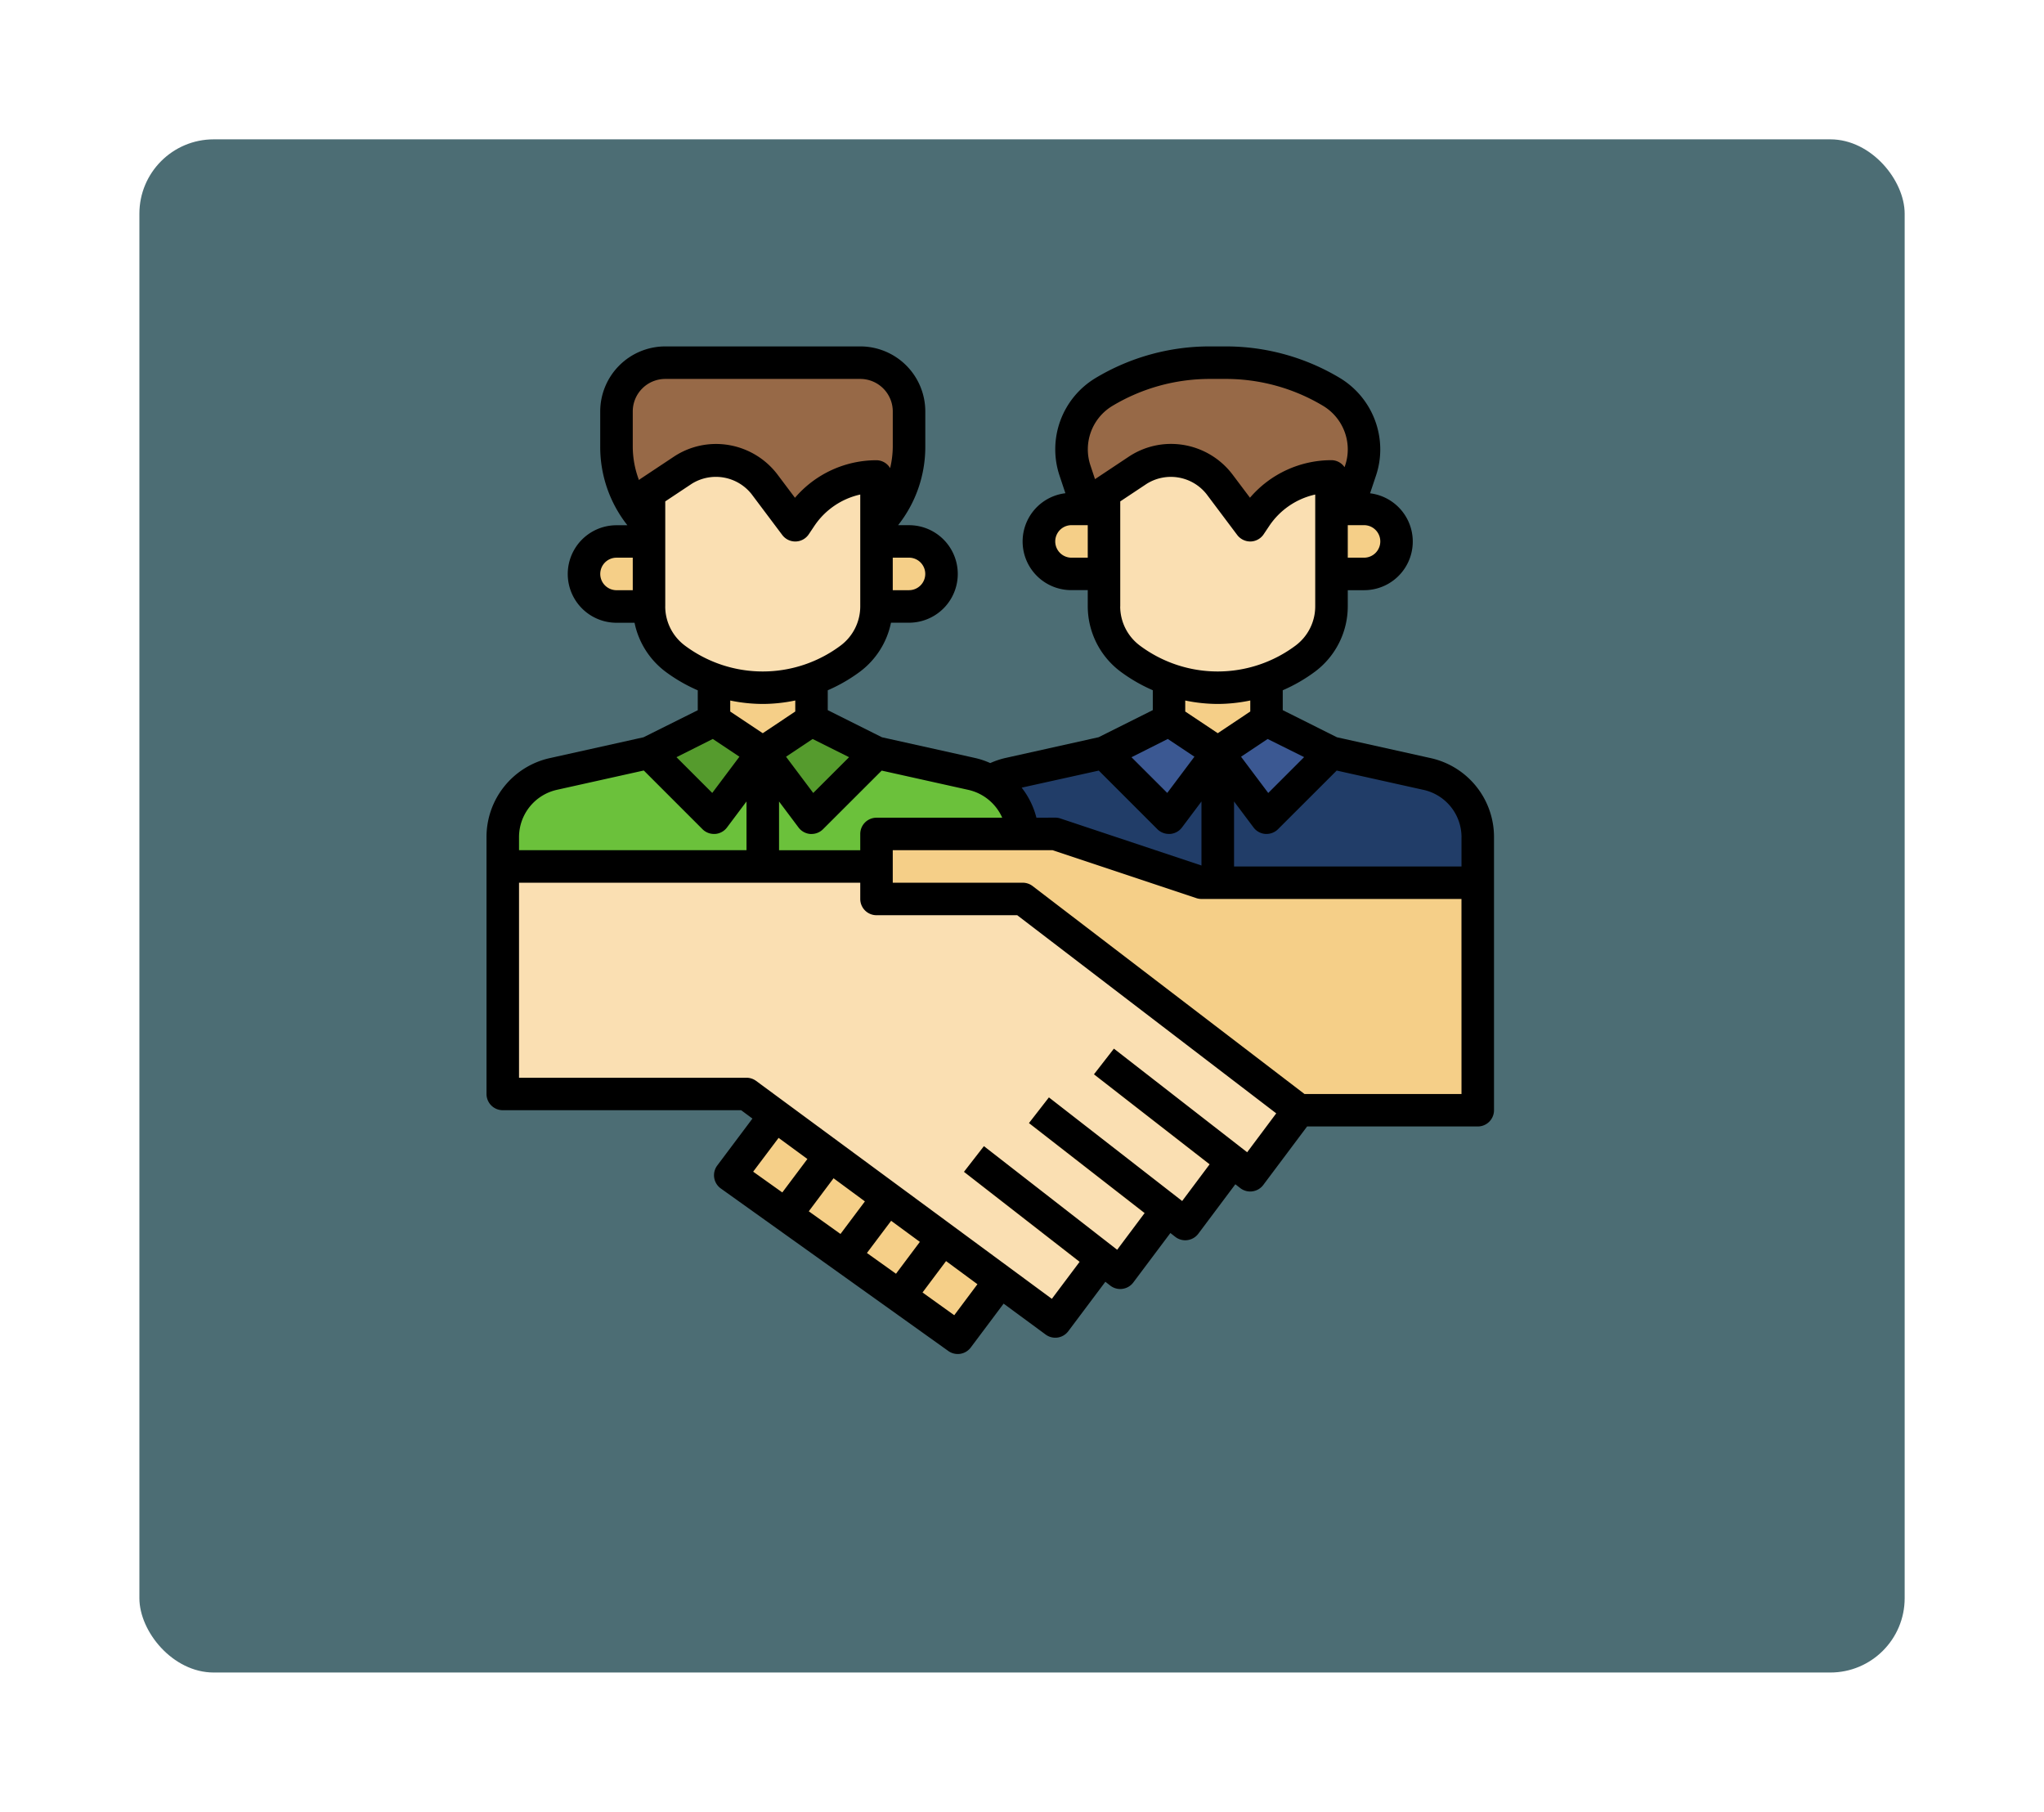 <svg xmlns="http://www.w3.org/2000/svg" xmlns:xlink="http://www.w3.org/1999/xlink" width="220" height="195" viewBox="0 0 220 195">
  <defs>
    <filter id="Rectángulo_410431" x="0" y="0" width="220" height="195" filterUnits="userSpaceOnUse">
      <feOffset dx="3" dy="6" input="SourceAlpha"/>
      <feGaussianBlur stdDeviation="5" result="blur"/>
      <feFlood flood-opacity="0.161"/>
      <feComposite operator="in" in2="blur"/>
      <feComposite in="SourceGraphic"/>
    </filter>
  </defs>
  <g id="Grupo_1198580" data-name="Grupo 1198580" transform="translate(-204.467 -3564.594)">
    <g transform="matrix(1, 0, 0, 1, 204.47, 3564.59)" filter="url(#Rectángulo_410431)">
      <rect id="Rectángulo_410431-2" data-name="Rectángulo 410431" width="190" height="165" rx="8" transform="translate(12 9)" fill="#4c6d74"/>
    </g>
    <g id="teamwork_3420242" transform="translate(255.831 3600.875)">
      <path id="Trazado_1254149" data-name="Trazado 1254149" d="M42.227,33v3.5H57.968L87.7,59.235l-5.247,7-1.938-1.508.189-.241-5.247,7-1.933-1.5-5.063,6.751-1.933-1.5-5.063,6.751L28.235,57.486H2V33Z" transform="translate(0.749 23.968)" fill="#fadfb2"/>
      <path id="Trazado_1254150" data-name="Trazado 1254150" d="M45.067,66.15l-4.581,6.108L16,54.768,20.847,48.3" transform="translate(11.235 35.432)" fill="#f5cf88"/>
      <path id="Trazado_1254151" data-name="Trazado 1254151" d="M70.474,60.733H89.713V36.247H59.98L44.239,31H25v7H40.741Z" transform="translate(17.976 22.47)" fill="#f5cf88"/>
      <path id="Trazado_1254152" data-name="Trazado 1254152" d="M44.243,27.5,33.98,29.772a6.961,6.961,0,0,0-1.98.77,7,7,0,0,1,3.489,5.7H39L54.737,41.49H84.47V36.609a7,7,0,0,0-5.478-6.837L68.729,27.5l-7-3.5H51.239Z" transform="translate(23.219 17.227)" fill="#213d68"/>
      <path id="Trazado_1254153" data-name="Trazado 1254153" d="M35.231,24l7,3.5L52.49,29.772a7,7,0,0,1,5.469,6.471H42.227v3.5H2V36.609a7,7,0,0,1,5.478-6.837L17.741,27.5l7-3.5Z" transform="translate(0.749 17.227)" fill="#6bc13b"/>
      <path id="Trazado_1254154" data-name="Trazado 1254154" d="M17,25h3.5V38.99H17Z" transform="translate(11.983 17.976)" fill="#4d8c28"/>
      <path id="Trazado_1254155" data-name="Trazado 1254155" d="M45,25h3.5V40.739H45Z" transform="translate(32.957 17.976)" fill="#172e50"/>
      <g id="Grupo_1198579" data-name="Grupo 1198579" transform="translate(52.369 76.599)">
        <path id="Trazado_1254156" data-name="Trazado 1254156" d="M0,0H3.5V17.494H0Z" transform="matrix(0.614, -0.789, 0.789, 0.614, 6.998, 8.007)" fill="#f5cf88"/>
        <path id="Trazado_1254157" data-name="Trazado 1254157" d="M0,0H3.5V17.487H0Z" transform="matrix(0.614, -0.789, 0.789, 0.614, 13.997, 2.76)" fill="#f5cf88"/>
        <path id="Trazado_1254158" data-name="Trazado 1254158" d="M0,0H3.5V17.494H0Z" transform="matrix(0.614, -0.789, 0.789, 0.614, 0, 13.252)" fill="#f5cf88"/>
      </g>
      <path id="Trazado_1254159" data-name="Trazado 1254159" d="M18.6,56.6l2.849,2.034,4.757-6.344L24.9,51.307,23.4,50.2Z" transform="translate(13.185 36.853)" fill="#e2b56d"/>
      <path id="Trazado_1254160" data-name="Trazado 1254160" d="M22.185,59.116l2.847,2.036,4.7-6.265-2.816-2.074Z" transform="translate(15.868 38.809)" fill="#e2b56d"/>
      <path id="Trazado_1254161" data-name="Trazado 1254161" d="M25.6,61.523l2.849,2.034,4.624-6.167L31.8,56.432,30.268,55.3Z" transform="translate(18.428 40.674)" fill="#e2b56d"/>
      <path id="Trazado_1254162" data-name="Trazado 1254162" d="M36.984,19.49a11.948,11.948,0,0,0,3.5-8.444v-3.8A5.247,5.247,0,0,0,35.235,2H14.247A5.247,5.247,0,0,0,9,7.247v3.8a11.944,11.944,0,0,0,3.5,8.446v-3.5l3.627-2.41a6.514,6.514,0,0,1,8.812,1.513c1.5,1.99,3.3,4.4,3.3,4.4l.588-.875a9.807,9.807,0,0,1,8.157-4.373Z" transform="translate(5.992 0.749)" fill="#976947"/>
      <path id="Trazado_1254163" data-name="Trazado 1254163" d="M25.5,21.486a15.733,15.733,0,0,1-10.5,0l0,4.4,5.247,3.5,5.247-3.5Z" transform="translate(10.485 15.343)" fill="#f5cf88"/>
      <path id="Trazado_1254164" data-name="Trazado 1254164" d="M35.486,9.749V23.741a7,7,0,0,1-2.8,5.6,15.741,15.741,0,0,1-18.889,0,7,7,0,0,1-2.8-5.6V11.5l3.627-2.41A6.514,6.514,0,0,1,23.439,10.6c1.5,1.99,3.3,4.4,3.3,4.4l.588-.875a9.807,9.807,0,0,1,8.157-4.373Z" transform="translate(7.49 5.243)" fill="#fadfb2"/>
      <path id="Trazado_1254165" data-name="Trazado 1254165" d="M14,13H10.5a3.5,3.5,0,1,0,0,7H14" transform="translate(4.494 8.988)" fill="#f5cf88"/>
      <path id="Trazado_1254166" data-name="Trazado 1254166" d="M25,13h3.5a3.5,3.5,0,1,1,0,7H25" transform="translate(17.976 8.988)" fill="#f5cf88"/>
      <path id="Trazado_1254167" data-name="Trazado 1254167" d="M64.984,17.741h1.749l1.38-4.138a7.205,7.205,0,0,0-3.128-8.454A22.1,22.1,0,0,0,53.616,2H51.867A22.1,22.1,0,0,0,40.5,5.148a7.2,7.2,0,0,0-3.13,8.452l1.38,4.142H40.5V15.992l3.627-2.41a6.514,6.514,0,0,1,8.812,1.513c1.5,1.99,3.3,4.4,3.3,4.4l.588-.875a9.807,9.807,0,0,1,8.157-4.373Z" transform="translate(26.964 0.749)" fill="#976947"/>
      <path id="Trazado_1254168" data-name="Trazado 1254168" d="M53.5,21.486a15.733,15.733,0,0,1-10.5,0l0,4.4,5.247,3.5,5.247-3.5Z" transform="translate(31.457 15.343)" fill="#f5cf88"/>
      <path id="Trazado_1254169" data-name="Trazado 1254169" d="M63.486,9.749V23.741a7,7,0,0,1-2.8,5.6,15.741,15.741,0,0,1-18.889,0,7,7,0,0,1-2.8-5.6V11.5l3.627-2.41A6.514,6.514,0,0,1,51.439,10.6c1.5,1.99,3.3,4.4,3.3,4.4l.588-.875a9.807,9.807,0,0,1,8.157-4.373Z" transform="translate(28.463 5.243)" fill="#fadfb2"/>
      <path id="Trazado_1254170" data-name="Trazado 1254170" d="M42,11H38.5a3.5,3.5,0,0,0,0,7H42" transform="translate(25.466 7.49)" fill="#f5cf88"/>
      <path id="Trazado_1254171" data-name="Trazado 1254171" d="M53,11h3.5a3.5,3.5,0,0,1,0,7H53" transform="translate(38.949 7.49)" fill="#f5cf88"/>
      <path id="Trazado_1254172" data-name="Trazado 1254172" d="M46,24l-7,3.5,7,7,5.247-7" transform="translate(28.463 17.227)" fill="#3b5892"/>
      <path id="Trazado_1254173" data-name="Trazado 1254173" d="M51.247,24l7,3.5-7,7L46,27.5" transform="translate(33.706 17.227)" fill="#3b5892"/>
      <path id="Trazado_1254174" data-name="Trazado 1254174" d="M18,24l-7,3.5,7,7,5.247-7" transform="translate(7.49 17.227)" fill="#559b2d"/>
      <path id="Trazado_1254175" data-name="Trazado 1254175" d="M23.247,24l7,3.5-7,7L18,27.5" transform="translate(12.733 17.227)" fill="#559b2d"/>
      <path id="Trazado_1254176" data-name="Trazado 1254176" d="M109.439,58.717v-4.88a8.693,8.693,0,0,0-6.846-8.537L92.535,43.064,86.7,40.145V38.006a17.41,17.41,0,0,0,3.5-2.025,8.791,8.791,0,0,0,3.5-7V27.235h1.749A5.233,5.233,0,0,0,96.1,16.808l.635-1.9a8.862,8.862,0,0,0,.462-2.83A8.993,8.993,0,0,0,92.853,4.4,23.839,23.839,0,0,0,80.58,1H78.831A23.848,23.848,0,0,0,66.558,4.4,8.951,8.951,0,0,0,62.674,14.9l.633,1.9a5.233,5.233,0,0,0,.658,10.428h1.749v1.749a8.794,8.794,0,0,0,3.5,7,17.446,17.446,0,0,0,3.5,2.025v2.141l-5.835,2.917L56.818,45.3a8.784,8.784,0,0,0-1.6.542,8.551,8.551,0,0,0-1.6-.542L43.562,43.064l-5.833-2.919V38.006a17.41,17.41,0,0,0,3.5-2.025,8.782,8.782,0,0,0,3.306-5.247h1.941a5.247,5.247,0,0,0,0-10.494H45.3a13.581,13.581,0,0,0,2.928-8.444V8a7,7,0,0,0-7-7H20.239a7.007,7.007,0,0,0-7,7v3.8a13.578,13.578,0,0,0,2.924,8.446H14.992a5.247,5.247,0,1,0,0,10.494h1.941a8.8,8.8,0,0,0,3.306,5.247,17.445,17.445,0,0,0,3.5,2.025v2.141L17.9,43.064,7.846,45.3A8.693,8.693,0,0,0,1,53.834v27.62A1.749,1.749,0,0,0,2.749,83.2H28.407l1.216.9L25.836,89.15a1.749,1.749,0,0,0,.383,2.473l24.486,17.49a1.749,1.749,0,0,0,2.415-.374l3.538-4.722,4.518,3.323a1.749,1.749,0,0,0,2.438-.35l3.995-5.327.525.411a1.749,1.749,0,0,0,1.077.369,1.471,1.471,0,0,0,.233-.017,1.749,1.749,0,0,0,1.168-.682l3.995-5.327.525.411a1.749,1.749,0,0,0,1.076.369,1.474,1.474,0,0,0,.233-.017,1.749,1.749,0,0,0,1.168-.682L81.6,91.169l.525.411a1.749,1.749,0,0,0,1.076.369,1.473,1.473,0,0,0,.233-.017,1.749,1.749,0,0,0,1.168-.682l4.721-6.3H107.69a1.749,1.749,0,0,0,1.749-1.749Zm-3.5-4.88v3.131H81.455v-7l2.1,2.8a1.749,1.749,0,0,0,1.277.7h.124a1.749,1.749,0,0,0,1.236-.512l6.316-6.309,9.322,2.073a5.216,5.216,0,0,1,4.112,5.112ZM60.188,51.721A8.717,8.717,0,0,0,58.6,48.486l8.3-1.836,6.317,6.317a1.749,1.749,0,0,0,1.24.5h.124a1.749,1.749,0,0,0,1.277-.7l2.1-2.8v6.9l-15.19-5.063a1.731,1.731,0,0,0-.551-.091ZM85.14,49.059l-2.928-3.9,2.865-1.91L89,45.2ZM97.2,21.988a1.749,1.749,0,0,1-1.749,1.749H93.7v-3.5h1.749A1.749,1.749,0,0,1,97.2,21.988ZM63.964,23.737a1.749,1.749,0,0,1,0-3.5h1.749v3.5Zm2.529-8.453L66,13.8a5.455,5.455,0,0,1,2.37-6.4A20.345,20.345,0,0,1,78.831,4.5H80.58A20.34,20.34,0,0,1,91.049,7.4,5.478,5.478,0,0,1,93.7,12.076,5.422,5.422,0,0,1,93.42,13.8l-.068.2a1.718,1.718,0,0,0-1.4-.757,11.543,11.543,0,0,0-8.778,4.04L81.3,14.793a8.31,8.31,0,0,0-6.61-3.3,8.208,8.208,0,0,0-4.567,1.378Zm2.718,13.7V17.679l2.847-1.892A4.9,4.9,0,0,1,78.5,16.9l3.3,4.394a1.777,1.777,0,0,0,1.448.7,1.749,1.749,0,0,0,1.4-.778l.586-.875a8.045,8.045,0,0,1,4.962-3.4V28.984a5.268,5.268,0,0,1-2.1,4.2,13.992,13.992,0,0,1-16.791,0,5.272,5.272,0,0,1-2.1-4.2ZM79.706,39.478a17.373,17.373,0,0,0,3.5-.373V40.29l-3.5,2.337-3.5-2.333V39.109a17.426,17.426,0,0,0,3.5.369Zm-5.376,3.767,2.865,1.91-2.926,3.9L70.42,45.212ZM56.508,51.721H42.976a1.749,1.749,0,0,0-1.749,1.749v1.749H32.482V49.972l2.1,2.8a1.749,1.749,0,0,0,1.277.7h.124a1.749,1.749,0,0,0,1.236-.512l6.316-6.309,9.322,2.073A5.247,5.247,0,0,1,56.508,51.721ZM36.167,49.059l-2.928-3.9,2.865-1.91,3.92,1.959ZM48.223,25.486a1.749,1.749,0,0,1-1.749,1.749H44.725v-3.5h1.749a1.749,1.749,0,0,1,1.749,1.749Zm-34.98,0a1.749,1.749,0,0,1,1.749-1.749h1.749v3.5H14.992a1.749,1.749,0,0,1-1.749-1.749Zm4.278-10.2c-.04.028-.072.065-.11.1a10.193,10.193,0,0,1-.67-3.589V8a3.5,3.5,0,0,1,3.5-3.5H41.227a3.5,3.5,0,0,1,3.5,3.5v3.8a10.169,10.169,0,0,1-.285,2.3,1.719,1.719,0,0,0-1.464-.85,11.543,11.543,0,0,0-8.778,4.04l-1.873-2.491a8.31,8.31,0,0,0-6.61-3.3,8.208,8.208,0,0,0-4.567,1.378Zm2.718,13.7V17.679l2.847-1.892A4.9,4.9,0,0,1,29.532,16.9l3.3,4.394a1.749,1.749,0,0,0,2.856-.079l.586-.875a8.045,8.045,0,0,1,4.953-3.4V28.984a5.268,5.268,0,0,1-2.1,4.2,13.992,13.992,0,0,1-16.791,0,5.272,5.272,0,0,1-2.1-4.2ZM30.733,39.478a17.373,17.373,0,0,0,3.5-.373V40.29l-3.5,2.337-3.5-2.333V39.109a17.426,17.426,0,0,0,3.5.369Zm-5.376,3.767,2.865,1.91-2.926,3.9-3.848-3.848ZM8.606,48.713l9.322-2.073,6.317,6.317a1.749,1.749,0,0,0,1.24.512h.124a1.749,1.749,0,0,0,1.277-.7l2.1-2.8v5.247H4.5V53.834a5.216,5.216,0,0,1,4.108-5.121ZM32.439,86.177l3.1,2.274-2.7,3.6L29.7,89.815ZM47.644,97.371,45.075,100.8l-3.131-2.235L44.55,95.1ZM39.1,96.519l-3.416-2.44,2.667-3.556,3.377,2.491Zm12.243,8.745-3.416-2.449,2.533-3.379,3.379,2.491ZM82.871,87.725,68.529,76.575l-2.146,2.762,12.448,9.684-2.956,3.951L61.533,81.822l-2.146,2.762,12.448,9.684-2.956,3.951L54.537,87.069l-2.146,2.762,12.448,9.684L61.848,103.5,30.016,80.045a1.749,1.749,0,0,0-1.032-.339H4.5V58.717H41.227v1.749a1.749,1.749,0,0,0,1.749,1.749H58.123L86,83.539Zm23.069-6.27H89.04L59.777,59.076a1.749,1.749,0,0,0-1.06-.359H44.725v-3.5H61.93L77.4,60.375a1.733,1.733,0,0,0,.553.091h27.984Z" transform="translate(0 0)"/>
    </g>
  </g>
</svg>
